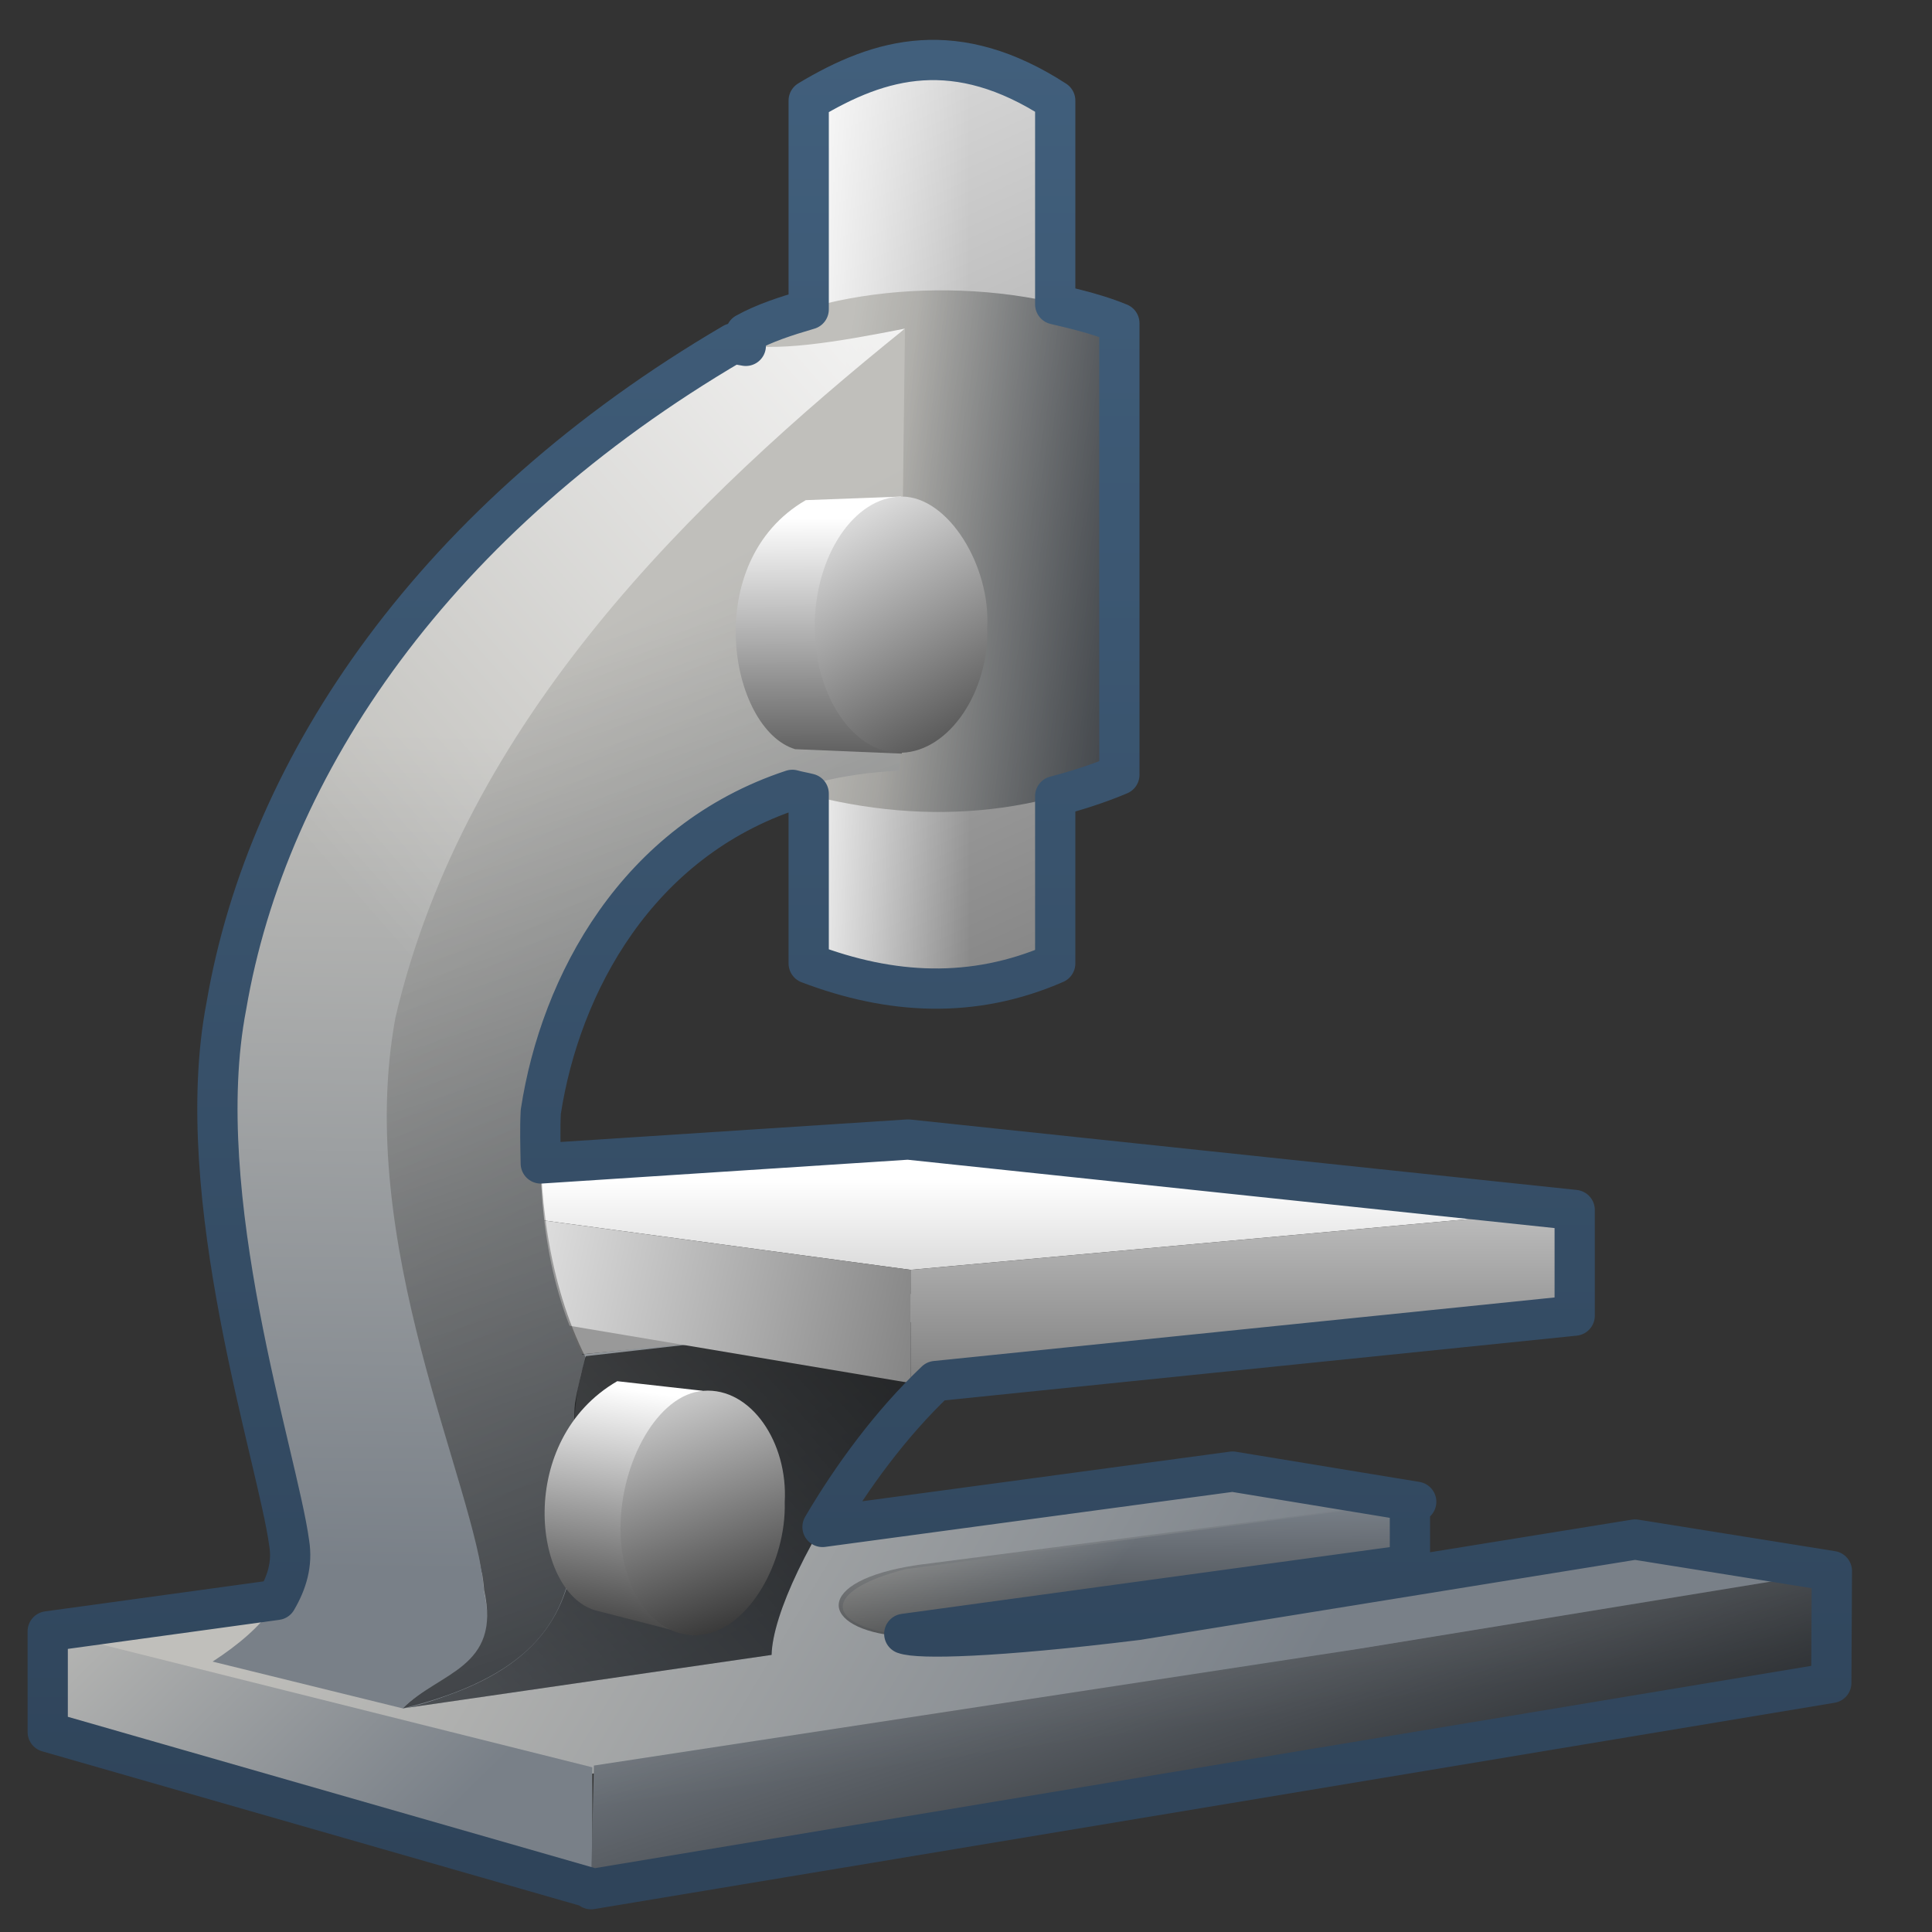 <?xml version="1.0" encoding="UTF-8" standalone="no"?>
<!-- Created with Inkscape (http://www.inkscape.org/) -->

<svg
   xmlns:dc="http://purl.org/dc/elements/1.1/"
   xmlns:cc="http://creativecommons.org/ns#"
   xmlns:rdf="http://www.w3.org/1999/02/22-rdf-syntax-ns#"
   xmlns:svg="http://www.w3.org/2000/svg"
   xmlns="http://www.w3.org/2000/svg"
   xmlns:xlink="http://www.w3.org/1999/xlink"
   xmlns:sodipodi="http://sodipodi.sourceforge.net/DTD/sodipodi-0.dtd"
   xmlns:inkscape="http://www.inkscape.org/namespaces/inkscape"
   width="128"
   height="128"
   id="svg2"
   sodipodi:version="0.32"
   inkscape:version="0.48.3.1 r9886"
   version="1.0"
   sodipodi:docname="applications-science (copia).svg "
   inkscape:output_extension="org.inkscape.output.svg.inkscape">
  <rect width="100%" height="100%" fill="#333333" stroke="none"/>
  <defs
     id="defs4">
    <linearGradient
       inkscape:collect="always"
       xlink:href="#linearGradient5316"
       id="linearGradient10720"
       x1="507.448"
       y1="974.316"
       x2="512.831"
       y2="978.382"
       gradientUnits="userSpaceOnUse"
       gradientTransform="matrix(2.667,0,0,2.667,-1294.005,-2505.17)" />
    <linearGradient
       inkscape:collect="always"
       xlink:href="#linearGradient5316"
       id="linearGradient10706"
       x1="494.604"
       y1="974.331"
       x2="514.375"
       y2="986.206"
       gradientUnits="userSpaceOnUse"
       gradientTransform="matrix(2.667,0,0,2.667,-1294.005,-2505.17)" />
    <linearGradient
       id="linearGradient14726">
      <stop
         id="stop14728"
         offset="0"
         style="stop-color:#c0bfbb;stop-opacity:1;" />
      <stop
         id="stop14730"
         offset="1"
         style="stop-color:#798088;stop-opacity:1;" />
    </linearGradient>
    <linearGradient
       inkscape:collect="always"
       xlink:href="#linearGradient14726"
       id="linearGradient10700"
       x1="495.549"
       y1="957.243"
       x2="506.798"
       y2="978.243"
       gradientUnits="userSpaceOnUse"
       gradientTransform="matrix(2.667,0,0,2.667,-1294.005,-2505.17)" />
    <linearGradient
       inkscape:collect="always"
       xlink:href="#linearGradient5316"
       id="linearGradient10710"
       x1="488.411"
       y1="975.641"
       x2="496.672"
       y2="984.038"
       gradientUnits="userSpaceOnUse"
       gradientTransform="matrix(2.667,0,0,2.667,-1294.005,-2505.17)" />
    <linearGradient
       inkscape:collect="always"
       xlink:href="#linearGradient14753"
       id="linearGradient10704"
       x1="500.783"
       y1="932.48"
       x2="529.13"
       y2="994.617"
       gradientUnits="userSpaceOnUse"
       gradientTransform="matrix(2.667,0,0,2.667,-1294.005,-2505.17)" />
    <linearGradient
       inkscape:collect="always"
       xlink:href="#linearGradient583"
       id="linearGradient10828"
       x1="513.954"
       y1="960.881"
       x2="479.174"
       y2="992.038"
       gradientUnits="userSpaceOnUse"
       gradientTransform="matrix(2.667,0,0,2.667,-1294.005,-2505.17)" />
    <linearGradient
       inkscape:collect="always"
       xlink:href="#linearGradient14753"
       id="linearGradient10692"
       x1="509.562"
       y1="968.61"
       x2="509.562"
       y2="984.488"
       gradientUnits="userSpaceOnUse"
       gradientTransform="matrix(2.667,0,0,2.667,-1294.005,-2505.17)" />
    <linearGradient
       inkscape:collect="always"
       xlink:href="#linearGradient9590"
       id="linearGradient10842"
       x1="509.301"
       y1="949.097"
       x2="504.668"
       y2="949.097"
       gradientUnits="userSpaceOnUse"
       gradientTransform="matrix(2.667,0,0,2.667,-1294.005,-2505.17)" />
    <linearGradient
       inkscape:collect="always"
       xlink:href="#linearGradient14753"
       id="linearGradient10694"
       x1="495.125"
       y1="968.737"
       x2="522.562"
       y2="974.55"
       gradientUnits="userSpaceOnUse"
       gradientTransform="matrix(2.667,0,0,2.667,-1294.005,-2505.17)" />
    <linearGradient
       inkscape:collect="always"
       xlink:href="#linearGradient5316"
       id="linearGradient10702"
       x1="507.508"
       y1="952.69"
       x2="513.124"
       y2="953.132"
       gradientUnits="userSpaceOnUse"
       gradientTransform="matrix(2.667,0,0,2.667,-1294.005,-2505.17)" />
    <linearGradient
       inkscape:collect="always"
       xlink:href="#linearGradient5316"
       id="linearGradient10698"
       x1="495.721"
       y1="957.493"
       x2="495.423"
       y2="978.368"
       gradientUnits="userSpaceOnUse"
       gradientTransform="matrix(2.667,0,0,2.667,-1294.005,-2505.17)" />
    <linearGradient
       inkscape:collect="always"
       xlink:href="#linearGradient583"
       id="linearGradient10834"
       x1="522.811"
       y1="958.568"
       x2="504.963"
       y2="955.563"
       gradientUnits="userSpaceOnUse"
       gradientTransform="matrix(2.667,0,0,2.667,-1294.005,-2505.17)" />
    <linearGradient
       id="linearGradient9590">
      <stop
         id="stop9591"
         offset="0"
         style="stop-color:#ffffff;stop-opacity:0;" />
      <stop
         id="stop9592"
         offset="1"
         style="stop-color:#fff;stop-opacity:1;" />
    </linearGradient>
    <linearGradient
       inkscape:collect="always"
       xlink:href="#linearGradient9590"
       id="linearGradient10838"
       x1="492.125"
       y1="959.528"
       x2="509.857"
       y2="943.972"
       gradientUnits="userSpaceOnUse"
       gradientTransform="matrix(2.667,0,0,2.667,-1294.005,-2505.17)" />
    <linearGradient
       inkscape:collect="always"
       xlink:href="#linearGradient5316"
       id="linearGradient10696"
       x1="495.549"
       y1="957.243"
       x2="506.798"
       y2="978.243"
       gradientUnits="userSpaceOnUse"
       gradientTransform="matrix(2.667,0,0,2.667,-1294.005,-2505.17)" />
    <linearGradient
       inkscape:collect="always"
       xlink:href="#linearGradient5316"
       id="linearGradient10708"
       x1="511.185"
       y1="967.461"
       x2="513.221"
       y2="982.487"
       gradientUnits="userSpaceOnUse"
       gradientTransform="matrix(2.667,0,0,2.667,-1294.005,-2505.17)" />
    <linearGradient
       inkscape:collect="always"
       xlink:href="#linearGradient14753"
       id="linearGradient10690"
       x1="514.938"
       y1="964.766"
       x2="514.938"
       y2="982.643"
       gradientUnits="userSpaceOnUse"
       gradientTransform="matrix(2.667,0,0,2.667,-1294.005,-2505.17)" />
    <linearGradient
       inkscape:collect="always"
       xlink:href="#linearGradient583"
       id="linearGradient10811"
       x1="514.215"
       y1="983.851"
       x2="514.156"
       y2="976.737"
       gradientUnits="userSpaceOnUse"
       gradientTransform="matrix(2.667,0,0,2.667,-1294.005,-2505.17)" />
    <linearGradient
       inkscape:collect="always"
       xlink:href="#linearGradient583"
       id="linearGradient10817"
       x1="517.7"
       y1="991.263"
       x2="512.984"
       y2="977.21"
       gradientUnits="userSpaceOnUse"
       gradientTransform="matrix(2.667,0,0,2.667,-1294.005,-2505.17)" />
    <linearGradient
       id="linearGradient583"
       inkscape:collect="always">
      <stop
         id="stop584"
         offset="0"
         style="stop-color:#000000;stop-opacity:1;" />
      <stop
         id="stop585"
         offset="1"
         style="stop-color:#000000;stop-opacity:0;" />
    </linearGradient>
    <linearGradient
       inkscape:collect="always"
       xlink:href="#linearGradient583"
       id="linearGradient10823"
       x1="515.706"
       y1="1001.778"
       x2="500.046"
       y2="955.197"
       gradientUnits="userSpaceOnUse"
       gradientTransform="matrix(2.667,0,0,2.667,-1294.005,-2505.17)" />
    <linearGradient
       inkscape:collect="always"
       xlink:href="#linearGradient14753"
       id="linearGradient10716"
       x1="499.14"
       y1="973.581"
       x2="497.958"
       y2="981.601"
       gradientUnits="userSpaceOnUse"
       gradientTransform="matrix(2.667,0,0,2.667,-1294.005,-2505.17)" />
    <linearGradient
       inkscape:collect="always"
       xlink:href="#linearGradient14753"
       id="linearGradient10718"
       x1="501.313"
       y1="971.989"
       x2="504.754"
       y2="981.712"
       gradientUnits="userSpaceOnUse"
       gradientTransform="matrix(2.667,0,0,2.667,-1294.005,-2505.17)" />
    <linearGradient
       inkscape:collect="always"
       xlink:href="#linearGradient14753"
       id="linearGradient10712"
       x1="504.312"
       y1="952.188"
       x2="504.341"
       y2="961.587"
       gradientUnits="userSpaceOnUse"
       gradientTransform="matrix(2.667,0,0,2.667,-1294.005,-2505.17)" />
    <linearGradient
       id="linearGradient14753">
      <stop
         id="stop14755"
         offset="0"
         style="stop-color:#ffffff;stop-opacity:1;" />
      <stop
         id="stop14757"
         offset="1"
         style="stop-color:#000000;stop-opacity:1;" />
    </linearGradient>
    <linearGradient
       inkscape:collect="always"
       xlink:href="#linearGradient14753"
       id="linearGradient10714"
       x1="505.93"
       y1="950.552"
       x2="511.736"
       y2="960.624"
       gradientUnits="userSpaceOnUse"
       gradientTransform="matrix(2.667,0,0,2.667,-1294.005,-2505.17)" />
    <linearGradient
       inkscape:collect="always"
       xlink:href="#linearGradient9863"
       id="linearGradient10802"
       x1="506.125"
       y1="1045.652"
       x2="506.125"
       y2="1000.428"
       gradientUnits="userSpaceOnUse"
       gradientTransform="matrix(2.667,0,0,2.667,-1294.005,-2665.17)" />
    <linearGradient
       y2="641.102"
       x2="504.482"
       y1="635.446"
       x1="504.92"
       gradientTransform="matrix(2.667,0,0,2.667,-1293.838,-1683.122)"
       gradientUnits="userSpaceOnUse"
       id="linearGradient6408"
       xlink:href="#linearGradient5362"
       inkscape:collect="always" />
    <linearGradient
       y2="667.208"
       x2="511.427"
       y1="723.67"
       x1="519.313"
       gradientTransform="matrix(2.667,0,0,2.667,-1293.838,-1683.122)"
       gradientUnits="userSpaceOnUse"
       id="linearGradient6410"
       xlink:href="#linearGradient5344"
       inkscape:collect="always" />
    <linearGradient
       y2="962.348"
       x2="501.809"
       y1="923.108"
       x1="477.427"
       gradientTransform="matrix(2.667,0,0,2.667,-1283.171,-2504.456)"
       gradientUnits="userSpaceOnUse"
       id="linearGradient6442"
       xlink:href="#linearGradient12594"
       inkscape:collect="always" />
    <linearGradient
       y2="976.414"
       x2="480.694"
       y1="941.333"
       x1="489.508"
       gradientTransform="matrix(2.667,0,0,2.667,-1283.171,-2504.456)"
       gradientUnits="userSpaceOnUse"
       id="linearGradient6444"
       xlink:href="#linearGradient5439"
       inkscape:collect="always" />
    <linearGradient
       y2="974.456"
       x2="517.474"
       y1="971.456"
       x1="519.5"
       gradientTransform="matrix(2.667,0,0,2.667,-1283.171,-2504.456)"
       gradientUnits="userSpaceOnUse"
       id="linearGradient6446"
       xlink:href="#linearGradient5316"
       inkscape:collect="always" />
    <linearGradient
       y2="968.368"
       x2="507.653"
       y1="962.743"
       x1="510.596"
       gradientTransform="matrix(2.667,0,0,2.667,-1283.171,-2504.456)"
       gradientUnits="userSpaceOnUse"
       id="linearGradient6448"
       xlink:href="#linearGradient5316"
       inkscape:collect="always" />
    <linearGradient
       y2="997.982"
       x2="525.531"
       y1="933.607"
       x1="486.188"
       gradientTransform="matrix(2.667,0,0,2.667,-1283.171,-2504.456)"
       gradientUnits="userSpaceOnUse"
       id="linearGradient6450"
       xlink:href="#linearGradient5439"
       inkscape:collect="always" />
    <linearGradient
       y2="932.318"
       x2="500.875"
       y1="966.38"
       x1="504.125"
       gradientTransform="matrix(2.667,0,0,2.667,-1283.171,-2504.456)"
       gradientUnits="userSpaceOnUse"
       id="linearGradient6452"
       xlink:href="#linearGradient5439"
       inkscape:collect="always" />
    <linearGradient
       y2="410.981"
       x2="927.935"
       y1="459.109"
       x1="927.935"
       gradientTransform="matrix(2.667,0,0,2.667,-2413.838,-1096.622)"
       gradientUnits="userSpaceOnUse"
       id="linearGradient11169"
       xlink:href="#linearGradient9863"
       inkscape:collect="always" />
    <linearGradient
       y2="637.525"
       x2="518.869"
       y1="661.194"
       x1="513.964"
       gradientTransform="translate(-296.487,-601.992)"
       gradientUnits="userSpaceOnUse"
       id="linearGradient10430"
       xlink:href="#linearGradient5344"
       inkscape:collect="always" />
    <linearGradient
       y2="643.219"
       x2="516.5"
       y1="647.791"
       x1="519.958"
       gradientTransform="translate(-296.487,-601.992)"
       gradientUnits="userSpaceOnUse"
       id="linearGradient10427"
       xlink:href="#linearGradient5316"
       inkscape:collect="always" />
    <linearGradient
       y2="650.176"
       x2="519.575"
       y1="632.925"
       x1="512.302"
       gradientTransform="translate(-296.487,-601.992)"
       gradientUnits="userSpaceOnUse"
       id="linearGradient10424"
       xlink:href="#linearGradient5344"
       inkscape:collect="always" />
    <linearGradient
       y2="643.657"
       x2="524.125"
       y1="667.563"
       x1="526.062"
       gradientTransform="translate(-296.487,-601.992)"
       gradientUnits="userSpaceOnUse"
       id="linearGradient10419"
       xlink:href="#linearGradient5344"
       inkscape:collect="always" />
    <linearGradient
       inkscape:collect="always"
       xlink:href="#linearGradient5439"
       id="linearGradient15562"
       gradientUnits="userSpaceOnUse"
       gradientTransform="matrix(2.667,0,0,2.667,-1134.96,-1416.456)"
       x1="457.896"
       y1="539.887"
       x2="457.896"
       y2="569.065" />
    <linearGradient
       inkscape:collect="always"
       xlink:href="#linearGradient5439"
       id="linearGradient15559"
       gradientUnits="userSpaceOnUse"
       x1="459.766"
       y1="546.19"
       x2="459.766"
       y2="583.901"
       gradientTransform="matrix(2.667,0,0,2.667,-1134.371,-1416.456)" />
    <linearGradient
       id="linearGradient4508">
      <stop
         offset="0"
         style="stop-color:#75aadb;stop-opacity:1"
         id="stop4510" />
      <stop
         offset="1"
         style="stop-color:#5a83a9;stop-opacity:1"
         id="stop4512" />
    </linearGradient>
    <linearGradient
       inkscape:collect="always"
       xlink:href="#linearGradient4508"
       id="linearGradient15556"
       gradientUnits="userSpaceOnUse"
       gradientTransform="matrix(2.667,0,0,2.667,-1134.371,-1414.393)"
       x1="456.313"
       y1="551.465"
       x2="456.313"
       y2="554.899" />
    <linearGradient
       id="linearGradient12578">
      <stop
         id="stop12580"
         offset="0"
         style="stop-color:#e9b551;stop-opacity:1;" />
      <stop
         id="stop12582"
         offset="1"
         style="stop-color:#b48739;stop-opacity:1;" />
    </linearGradient>
    <linearGradient
       id="linearGradient5165-9">
      <stop
         offset="0"
         style="stop-color:#ffffff;stop-opacity:1"
         id="stop5167-6" />
      <stop
         offset="1"
         style="stop-color:#ffffff;stop-opacity:0"
         id="stop5169-7" />
    </linearGradient>
    <linearGradient
       id="linearGradient9121">
      <stop
         style="stop-color:#2f445a;stop-opacity:1"
         offset="0"
         id="stop9123" />
      <stop
         style="stop-color:#415f7c;stop-opacity:1"
         offset="1"
         id="stop9125" />
    </linearGradient>
    <linearGradient
       id="linearGradient12594">
      <stop
         id="stop12596"
         offset="0"
         style="stop-color:#e9b551;stop-opacity:1;" />
      <stop
         id="stop12598"
         offset="1"
         style="stop-color:#e9b551;stop-opacity:0;" />
    </linearGradient>
    <linearGradient
       id="linearGradient5316">
      <stop
         style="stop-color:#c0bfbb;stop-opacity:1;"
         offset="0"
         id="stop5320" />
      <stop
         style="stop-color:#798088;stop-opacity:1;"
         offset="1"
         id="stop5322" />
    </linearGradient>
    <linearGradient
       id="linearGradient9863">
      <stop
         style="stop-color:#2f445a;stop-opacity:1;"
         offset="0"
         id="stop9865" />
      <stop
         style="stop-color:#415f7c;stop-opacity:1"
         offset="1"
         id="stop9867" />
    </linearGradient>
    <linearGradient
       id="linearGradient12336">
      <stop
         id="stop12338"
         offset="0"
         style="stop-color:#ff6e00;stop-opacity:1;" />
      <stop
         id="stop12340"
         offset="1"
         style="stop-color:#eb2600;stop-opacity:1;" />
    </linearGradient>
    <linearGradient
       id="linearGradient5362">
      <stop
         style="stop-color:#ffffff;stop-opacity:1;"
         offset="0"
         id="stop5364" />
      <stop
         style="stop-color:#ffffff;stop-opacity:0;"
         offset="1"
         id="stop5366" />
    </linearGradient>
    <linearGradient
       id="linearGradient5439">
      <stop
         style="stop-color:#ffffff;stop-opacity:1;"
         offset="0"
         id="stop5441" />
      <stop
         style="stop-color:#000000;stop-opacity:1;"
         offset="1"
         id="stop5443" />
    </linearGradient>
    <linearGradient
       inkscape:collect="always"
       xlink:href="#linearGradient5439"
       id="linearGradient13309"
       gradientUnits="userSpaceOnUse"
       x1="499.907"
       y1="953.395"
       x2="652.752"
       y2="1116.941"
       gradientTransform="matrix(2.677,0,0,2.677,-1298.677,-2514.903)" />
    <linearGradient
       inkscape:collect="always"
       id="linearGradient5398">
      <stop
         style="stop-color:#87c6ff;stop-opacity:1;"
         offset="0"
         id="stop5400" />
      <stop
         style="stop-color:#87c6ff;stop-opacity:0"
         offset="1"
         id="stop5402" />
    </linearGradient>
    <linearGradient
       inkscape:collect="always"
       xlink:href="#linearGradient5398"
       id="linearGradient13322"
       gradientUnits="userSpaceOnUse"
       x1="500.878"
       y1="948.12"
       x2="500.878"
       y2="953.175"
       gradientTransform="matrix(2.677,0,0,2.677,-1298.677,-2514.903)" />
    <linearGradient
       id="linearGradient5344">
      <stop
         style="stop-color:#000000;stop-opacity:1;"
         offset="0"
         id="stop5346" />
      <stop
         style="stop-color:#000000;stop-opacity:0;"
         offset="1"
         id="stop5348" />
    </linearGradient>
    <linearGradient
       inkscape:collect="always"
       xlink:href="#linearGradient5344"
       id="linearGradient13314"
       gradientUnits="userSpaceOnUse"
       x1="544.89"
       y1="919.058"
       x2="506.015"
       y2="969.808"
       gradientTransform="translate(-485.21,-859.439)" />
    <linearGradient
       id="linearGradient8702">
      <stop
         id="stop8704"
         offset="0"
         style="stop-color:#c0bfbb;stop-opacity:1;" />
      <stop
         id="stop8706"
         offset="1"
         style="stop-color:#798088;stop-opacity:1;" />
    </linearGradient>
    <linearGradient
       inkscape:collect="always"
       xlink:href="#linearGradient8702"
       id="linearGradient13316"
       gradientUnits="userSpaceOnUse"
       gradientTransform="matrix(2.677,0,0,2.677,-1779.542,-994.637)"
       x1="700.131"
       y1="378.87"
       x2="707.805"
       y2="395.749" />
    <inkscape:perspective
       sodipodi:type="inkscape:persp3d"
       inkscape:vp_x="0 : 526.18109 : 1"
       inkscape:vp_y="0 : 1000 : 0"
       inkscape:vp_z="744.09448 : 526.18109 : 1"
       inkscape:persp3d-origin="372.04724 : 350.78739 : 1"
       id="perspective10" />
  </defs>
  <sodipodi:namedview
     id="base"
     pagecolor="#ffffff"
     bordercolor="#666666"
     borderopacity="1.0"
     inkscape:pageopacity="0.0"
     inkscape:pageshadow="2"
     inkscape:zoom="1.7692308"
     inkscape:cx="155.11813"
     inkscape:cy="39.019905"
     inkscape:document-units="px"
     inkscape:current-layer="layer1"
     showgrid="false"
     inkscape:showpageshadow="false"
     inkscape:window-width="1024"
     inkscape:window-height="714"
     inkscape:window-x="0"
     inkscape:window-y="24"
     showguides="true"
     inkscape:guide-bbox="true"
     inkscape:window-maximized="0" />
  <g
     inkscape:label="Capa 1"
     inkscape:groupmode="layer"
     id="layer1">
    <path
       style="fill:url(#linearGradient10720);fill-opacity:1;fill-rule:evenodd;stroke:none;stroke-width:0.125;stroke-linecap:round;stroke-linejoin:round;stroke-miterlimit:4;stroke-dasharray:none;stroke-opacity:1;display:inline"
       d="M 60.806,103.681 L 93.411,99.463 L 93.411,103.648 L 59.582,108.401 C 54.308,107.954 53.749,104.727 60.806,103.681 z"
       id="path10684"
       sodipodi:nodetypes="ccccc" />
    <path
       style="fill:url(#linearGradient10706);fill-opacity:1;fill-rule:evenodd;stroke:none;stroke-width:0.125;stroke-linecap:butt;stroke-linejoin:miter;stroke-miterlimit:4;stroke-dasharray:none;stroke-opacity:1;display:inline"
       d="M 81.661,97.463 L 93.828,99.463 L 59.994,103.963 C 51.26,106.181 56.238,110.741 75.328,107.296 L 108.474,102.192 L 121.307,104.192 L 39.14,117.525 L 3.106,108.063 L 81.661,97.463 z"
       id="path10682"
       sodipodi:nodetypes="ccccccccc" />
    <path
       sodipodi:nodetypes="cccccc"
       id="path10680"
       d="M 38.58,89.73 L 70.51,86.261 C 61.05,88.56 51.248,104.299 51.12,109.642 L 26.689,113.187 C 29.079,110.764 33.233,110.538 32.078,105.357 C 32.438,99.244 35.647,94.556 38.58,89.73 z"
       style="fill:url(#linearGradient10700);fill-opacity:1;fill-rule:evenodd;stroke:none;stroke-width:0.125;stroke-linecap:butt;stroke-linejoin:miter;stroke-miterlimit:4;stroke-dasharray:none;stroke-opacity:1;display:inline" />
    <path
       style="fill:url(#linearGradient10710);fill-opacity:1;fill-rule:evenodd;stroke:none;stroke-width:0.125;stroke-linecap:round;stroke-linejoin:round;stroke-miterlimit:4;stroke-dasharray:none;stroke-opacity:1;display:inline"
       d="M 3.169,114.727 L 3.169,108.061 L 39.243,117.089 L 39.243,125.089 L 3.169,114.727 z"
       id="path10606"
       sodipodi:nodetypes="ccccc" />
    <path
       style="fill:url(#linearGradient10704);fill-opacity:1;fill-rule:evenodd;stroke:none;stroke-width:0.125;stroke-linecap:butt;stroke-linejoin:miter;stroke-miterlimit:4;stroke-dasharray:none;stroke-opacity:1;display:inline"
       d="M 53.604,6.63 L 53.604,63.796 C 59.048,65.864 64.493,66.169 69.937,63.796 L 69.937,6.63 C 63.441,2.423 58.336,3.782 53.604,6.63 z"
       id="path10616"
       sodipodi:nodetypes="ccccc" />
    <path
       style="fill:url(#linearGradient10828);fill-opacity:1;fill-rule:evenodd;stroke:none;stroke-width:0.125;stroke-linecap:butt;stroke-linejoin:miter;stroke-miterlimit:4;stroke-dasharray:none;stroke-opacity:1;display:inline"
       d="M 38.816,89.848 L 70.51,86.261 C 61.05,88.56 51.248,104.299 51.12,109.642 L 26.689,113.187 C 28.549,112.944 37.594,109.949 37.146,104.65 C 37.506,98.537 37.533,94.203 38.816,89.848 z"
       id="path10826"
       sodipodi:nodetypes="cccccc" />
    <path
       style="fill:#999999;fill-rule:evenodd;stroke:none;stroke-width:0.125;stroke-linecap:butt;stroke-linejoin:miter;stroke-miterlimit:4;stroke-dasharray:none;stroke-opacity:1;display:inline"
       d="M 38.661,89.713 L 29.494,88.38 L 58.494,85.38 L 66.828,86.963 L 38.661,89.713 z"
       id="path10686"
       sodipodi:nodetypes="ccccc" />
    <path
       sodipodi:nodetypes="ccccc"
       id="path10633"
       d="M 104.328,80.13 L 60.328,84.13 L 16.994,78.296 L 60.161,75.463 L 104.328,80.13 z"
       style="fill:url(#linearGradient10692);fill-opacity:1;fill-rule:evenodd;stroke:none;stroke-width:0.125;stroke-linecap:round;stroke-linejoin:round;stroke-miterlimit:4;stroke-dasharray:none;stroke-opacity:1;display:inline" />
    <path
       sodipodi:nodetypes="ccccc"
       id="path10840"
       d="M 53.604,6.63 L 53.604,63.796 C 59.048,65.864 64.493,66.169 69.937,63.796 L 69.937,6.63 C 63.441,2.423 58.336,3.782 53.604,6.63 z"
       style="fill:url(#linearGradient10842);fill-opacity:1;fill-rule:evenodd;stroke:none;stroke-width:0.125;stroke-linecap:butt;stroke-linejoin:miter;stroke-miterlimit:4;stroke-dasharray:none;stroke-opacity:1;display:inline" />
    <path
       sodipodi:nodetypes="ccccc"
       id="path10637"
       d="M 16.994,78.296 L 60.328,84.13 L 60.328,91.63 L 16.994,84.353 L 16.994,78.296 z"
       style="fill:url(#linearGradient10694);fill-opacity:1;fill-rule:evenodd;stroke:none;stroke-width:0.125;stroke-linecap:round;stroke-linejoin:round;stroke-miterlimit:4;stroke-dasharray:none;stroke-opacity:1;display:inline" />
    <path
       sodipodi:nodetypes="ccccc"
       id="path10639"
       d="M 49.382,22.115 L 49.382,51.354 C 57.641,54.383 65.9,54.83 74.159,51.354 L 74.159,21.408 C 66.387,18.189 55.618,18.65 49.382,22.115 z"
       style="fill:url(#linearGradient10702);fill-opacity:1;fill-rule:evenodd;stroke:none;stroke-width:0.125;stroke-linecap:butt;stroke-linejoin:miter;stroke-miterlimit:4;stroke-dasharray:none;stroke-opacity:1;display:inline" />
    <path
       sodipodi:nodetypes="ccccccccc"
       id="path10643"
       d="M 28.324,67.395 C 32.967,47.665 48.228,32.892 59.956,21.77 C 55.497,22.65 51.202,23.394 48.599,22.728 C 28.953,34.234 17.77,50.579 15.036,66.645 C 12.598,79.278 18.401,96.58 19.154,102.211 C 19.655,105.313 17.519,107.856 14.085,110.085 L 26.689,113.187 C 29.079,110.764 33.233,110.656 32.078,105.475 C 31.508,98.512 25.548,82.339 28.324,67.395 z"
       style="fill:url(#linearGradient10698);fill-opacity:1;fill-rule:evenodd;stroke:none;stroke-width:0.125;stroke-linecap:butt;stroke-linejoin:miter;stroke-miterlimit:4;stroke-dasharray:none;stroke-opacity:1;display:inline" />
    <path
       style="fill:url(#linearGradient10834);fill-opacity:1;fill-rule:evenodd;stroke:none;stroke-width:0.125;stroke-linecap:butt;stroke-linejoin:miter;stroke-miterlimit:4;stroke-dasharray:none;stroke-opacity:1;display:inline"
       d="M 49.382,22.115 L 49.382,51.354 C 57.641,54.383 65.9,54.83 74.159,51.354 L 74.159,21.408 C 66.387,18.189 55.618,18.65 49.382,22.115 z"
       id="path10832"
       sodipodi:nodetypes="ccccc" />
    <path
       style="fill:url(#linearGradient10838);fill-opacity:1;fill-rule:evenodd;stroke:none;stroke-width:0.125;stroke-linecap:butt;stroke-linejoin:miter;stroke-miterlimit:4;stroke-dasharray:none;stroke-opacity:1;display:inline"
       d="M 28.324,68.103 C 32.967,48.372 48.228,32.892 59.956,21.77 C 55.497,22.65 51.202,23.394 48.599,22.728 C 28.953,34.234 17.77,50.579 15.036,66.645 L 28.324,68.103 z"
       id="path10836"
       sodipodi:nodetypes="ccccc" />
    <path
       style="fill:url(#linearGradient10696);fill-opacity:1;fill-rule:evenodd;stroke:none;stroke-width:0.125;stroke-linecap:butt;stroke-linejoin:miter;stroke-miterlimit:4;stroke-dasharray:none;stroke-opacity:1;display:inline"
       d="M 26.203,67.395 C 30.845,47.665 45.871,33.127 59.956,21.77 L 59.599,51.061 C 44.453,51.734 37.437,63.412 35.869,73.645 C 35.6,78.806 36.059,84.754 38.58,89.73 C 36.233,98.043 43.357,109.25 26.689,113.187 C 29.079,110.764 33.233,110.538 32.078,105.357 C 31.508,98.394 23.427,82.339 26.203,67.395 z"
       id="path10666"
       sodipodi:nodetypes="cccccccc" />
    <path
       style="fill:url(#linearGradient10708);fill-opacity:1;fill-rule:evenodd;stroke:none;stroke-width:0.125;stroke-linecap:round;stroke-linejoin:round;stroke-miterlimit:4;stroke-dasharray:none;stroke-opacity:1;display:inline"
       d="M 39.348,116.973 L 90.158,109.219 L 121.328,104.13 L 121.328,111.463 L 39.151,125.13 L 39.348,116.973 z"
       id="path10620"
       sodipodi:nodetypes="cccccc" />
    <path
       style="fill:url(#linearGradient10690);fill-opacity:1;fill-rule:evenodd;stroke:none;stroke-width:0.125;stroke-linecap:round;stroke-linejoin:round;stroke-miterlimit:4;stroke-dasharray:none;stroke-opacity:1;display:inline"
       d="M 104.328,80.13 L 60.328,84.13 L 60.328,91.63 L 104.328,87.13 L 104.328,80.13 z"
       id="path10629"
       sodipodi:nodetypes="ccccc" />
    <path
       sodipodi:nodetypes="ccccc"
       id="path10804"
       d="M 60.806,103.681 L 93.411,99.463 L 93.411,103.648 L 59.582,108.401 C 54.308,107.954 53.749,104.727 60.806,103.681 z"
       style="fill:url(#linearGradient10811);fill-opacity:1;fill-rule:evenodd;stroke:none;stroke-width:0.125;stroke-linecap:round;stroke-linejoin:round;stroke-miterlimit:4;stroke-dasharray:none;stroke-opacity:1;display:inline" />
    <path
       sodipodi:nodetypes="cccccc"
       id="path10814"
       d="M 39.348,116.973 L 90.158,109.219 L 121.328,104.13 L 121.328,111.463 L 39.151,125.13 L 39.348,116.973 z"
       style="fill:url(#linearGradient10817);fill-opacity:1;fill-rule:evenodd;stroke:none;stroke-width:0.125;stroke-linecap:round;stroke-linejoin:round;stroke-miterlimit:4;stroke-dasharray:none;stroke-opacity:1;display:inline" />
    <path
       sodipodi:nodetypes="cccccccc"
       id="path10820"
       d="M 26.203,67.395 C 30.845,47.665 45.871,33.127 59.956,21.77 L 59.599,51.061 C 44.453,51.734 37.437,63.412 35.869,73.645 C 35.6,78.806 36.295,84.99 38.816,89.966 C 35.821,98.515 43.474,109.073 26.689,113.187 C 29.079,110.764 33.233,110.538 32.078,105.357 C 31.508,98.394 23.427,82.339 26.203,67.395 z"
       style="fill:url(#linearGradient10823);fill-opacity:1;fill-rule:evenodd;stroke:none;stroke-width:0.125;stroke-linecap:butt;stroke-linejoin:miter;stroke-miterlimit:4;stroke-dasharray:none;stroke-opacity:1;display:inline" />
    <path
       sodipodi:nodetypes="ccccc"
       id="path10670"
       d="M 46.55,92.143 L 40.894,91.508 C 34.18,95.396 35.273,105.43 39.413,106.683 L 45.899,108.351 L 46.55,92.143 z"
       style="fill:url(#linearGradient10716);fill-opacity:1;fill-rule:evenodd;stroke:none;stroke-width:0.125;stroke-linecap:butt;stroke-linejoin:miter;stroke-miterlimit:4;stroke-dasharray:none;stroke-opacity:1;display:inline" />
    <path
       sodipodi:nodetypes="csssc"
       id="path10672"
       d="M 51.99,99.52 C 52.102,103.467 49.64,107.836 46.606,108.295 C 43.607,108.748 41.111,105.65 41.111,101.254 C 41.111,96.858 43.581,92.365 46.606,92.143 C 49.758,91.912 52.214,95.573 51.99,99.52 z"
       style="fill:url(#linearGradient10718);fill-opacity:1;stroke:none;stroke-width:0.125;stroke-linecap:round;stroke-linejoin:round;stroke-miterlimit:4;stroke-dasharray:none;stroke-dashoffset:0;stroke-opacity:1;display:inline" />
    <path
       style="fill:url(#linearGradient10712);fill-opacity:1;fill-rule:evenodd;stroke:none;stroke-width:0.125;stroke-linecap:butt;stroke-linejoin:miter;stroke-miterlimit:4;stroke-dasharray:none;stroke-opacity:1;display:inline"
       d="M 59.691,32.9 L 53.386,33.136 C 46.332,37.222 48.329,48.319 52.679,49.635 L 59.75,49.93 L 59.691,32.9 z"
       id="path10664"
       sodipodi:nodetypes="ccccc" />
    <path
       style="fill:url(#linearGradient10714);fill-opacity:1;stroke:none;stroke-width:0.125;stroke-linecap:round;stroke-linejoin:round;stroke-miterlimit:4;stroke-dasharray:none;stroke-dashoffset:0;stroke-opacity:1;display:inline"
       d="M 65.407,41.621 C 65.525,45.769 62.938,49.753 59.75,49.871 C 56.565,49.989 53.976,46.122 53.976,41.503 C 53.976,36.885 56.563,32.9 59.75,32.9 C 62.82,32.9 65.643,37.474 65.407,41.621 z"
       id="path10657"
       sodipodi:nodetypes="csssc" />
    <path
       style="fill:none;fill-opacity:1;fill-rule:evenodd;stroke:url(#linearGradient10802);stroke-width:2.667;stroke-linecap:round;stroke-linejoin:round;stroke-miterlimit:4;stroke-dasharray:none;stroke-opacity:1;display:inline"
       d="M 61.078,3.997 C 58.398,4.167 55.944,5.24 53.578,6.664 L 53.578,20.497 C 52.063,20.941 50.634,21.401 49.411,22.081 L 49.411,22.914 C 49.129,22.874 48.83,22.811 48.578,22.747 C 28.932,34.254 17.728,50.597 14.994,66.664 C 12.557,79.296 18.408,96.616 19.161,102.247 C 19.381,103.611 19.013,104.828 18.328,105.997 L 3.161,108.081 L 3.161,114.747 L 39.161,125.081 L 39.161,125.164 L 121.328,111.497 L 121.367,104.085 L 108.328,101.997 L 75.328,107.33 C 65.779,108.506 60.867,108.593 59.911,108.247 L 93.411,103.664 L 93.411,99.58 L 93.828,99.497 L 81.661,97.497 L 54.494,101.164 C 56.443,97.843 59.008,94.333 61.994,91.497 L 104.328,87.164 L 104.328,80.164 L 60.161,75.497 L 35.828,77.081 C 35.806,75.924 35.77,74.766 35.828,73.664 C 37.125,65.194 42.213,55.721 52.494,52.33 C 52.856,52.434 53.216,52.487 53.578,52.58 L 53.578,63.83 C 59.022,65.898 64.467,66.203 69.911,63.83 L 69.911,52.747 C 71.332,52.374 72.741,51.928 74.161,51.33 L 74.161,21.414 C 72.833,20.864 71.376,20.502 69.911,20.164 L 69.911,6.664 C 66.663,4.56 63.758,3.827 61.078,3.997 z"
       id="path10722"
       sodipodi:nodetypes="ccccccccccccccccccccccccccccccccccccccc" />
  </g>
</svg>
